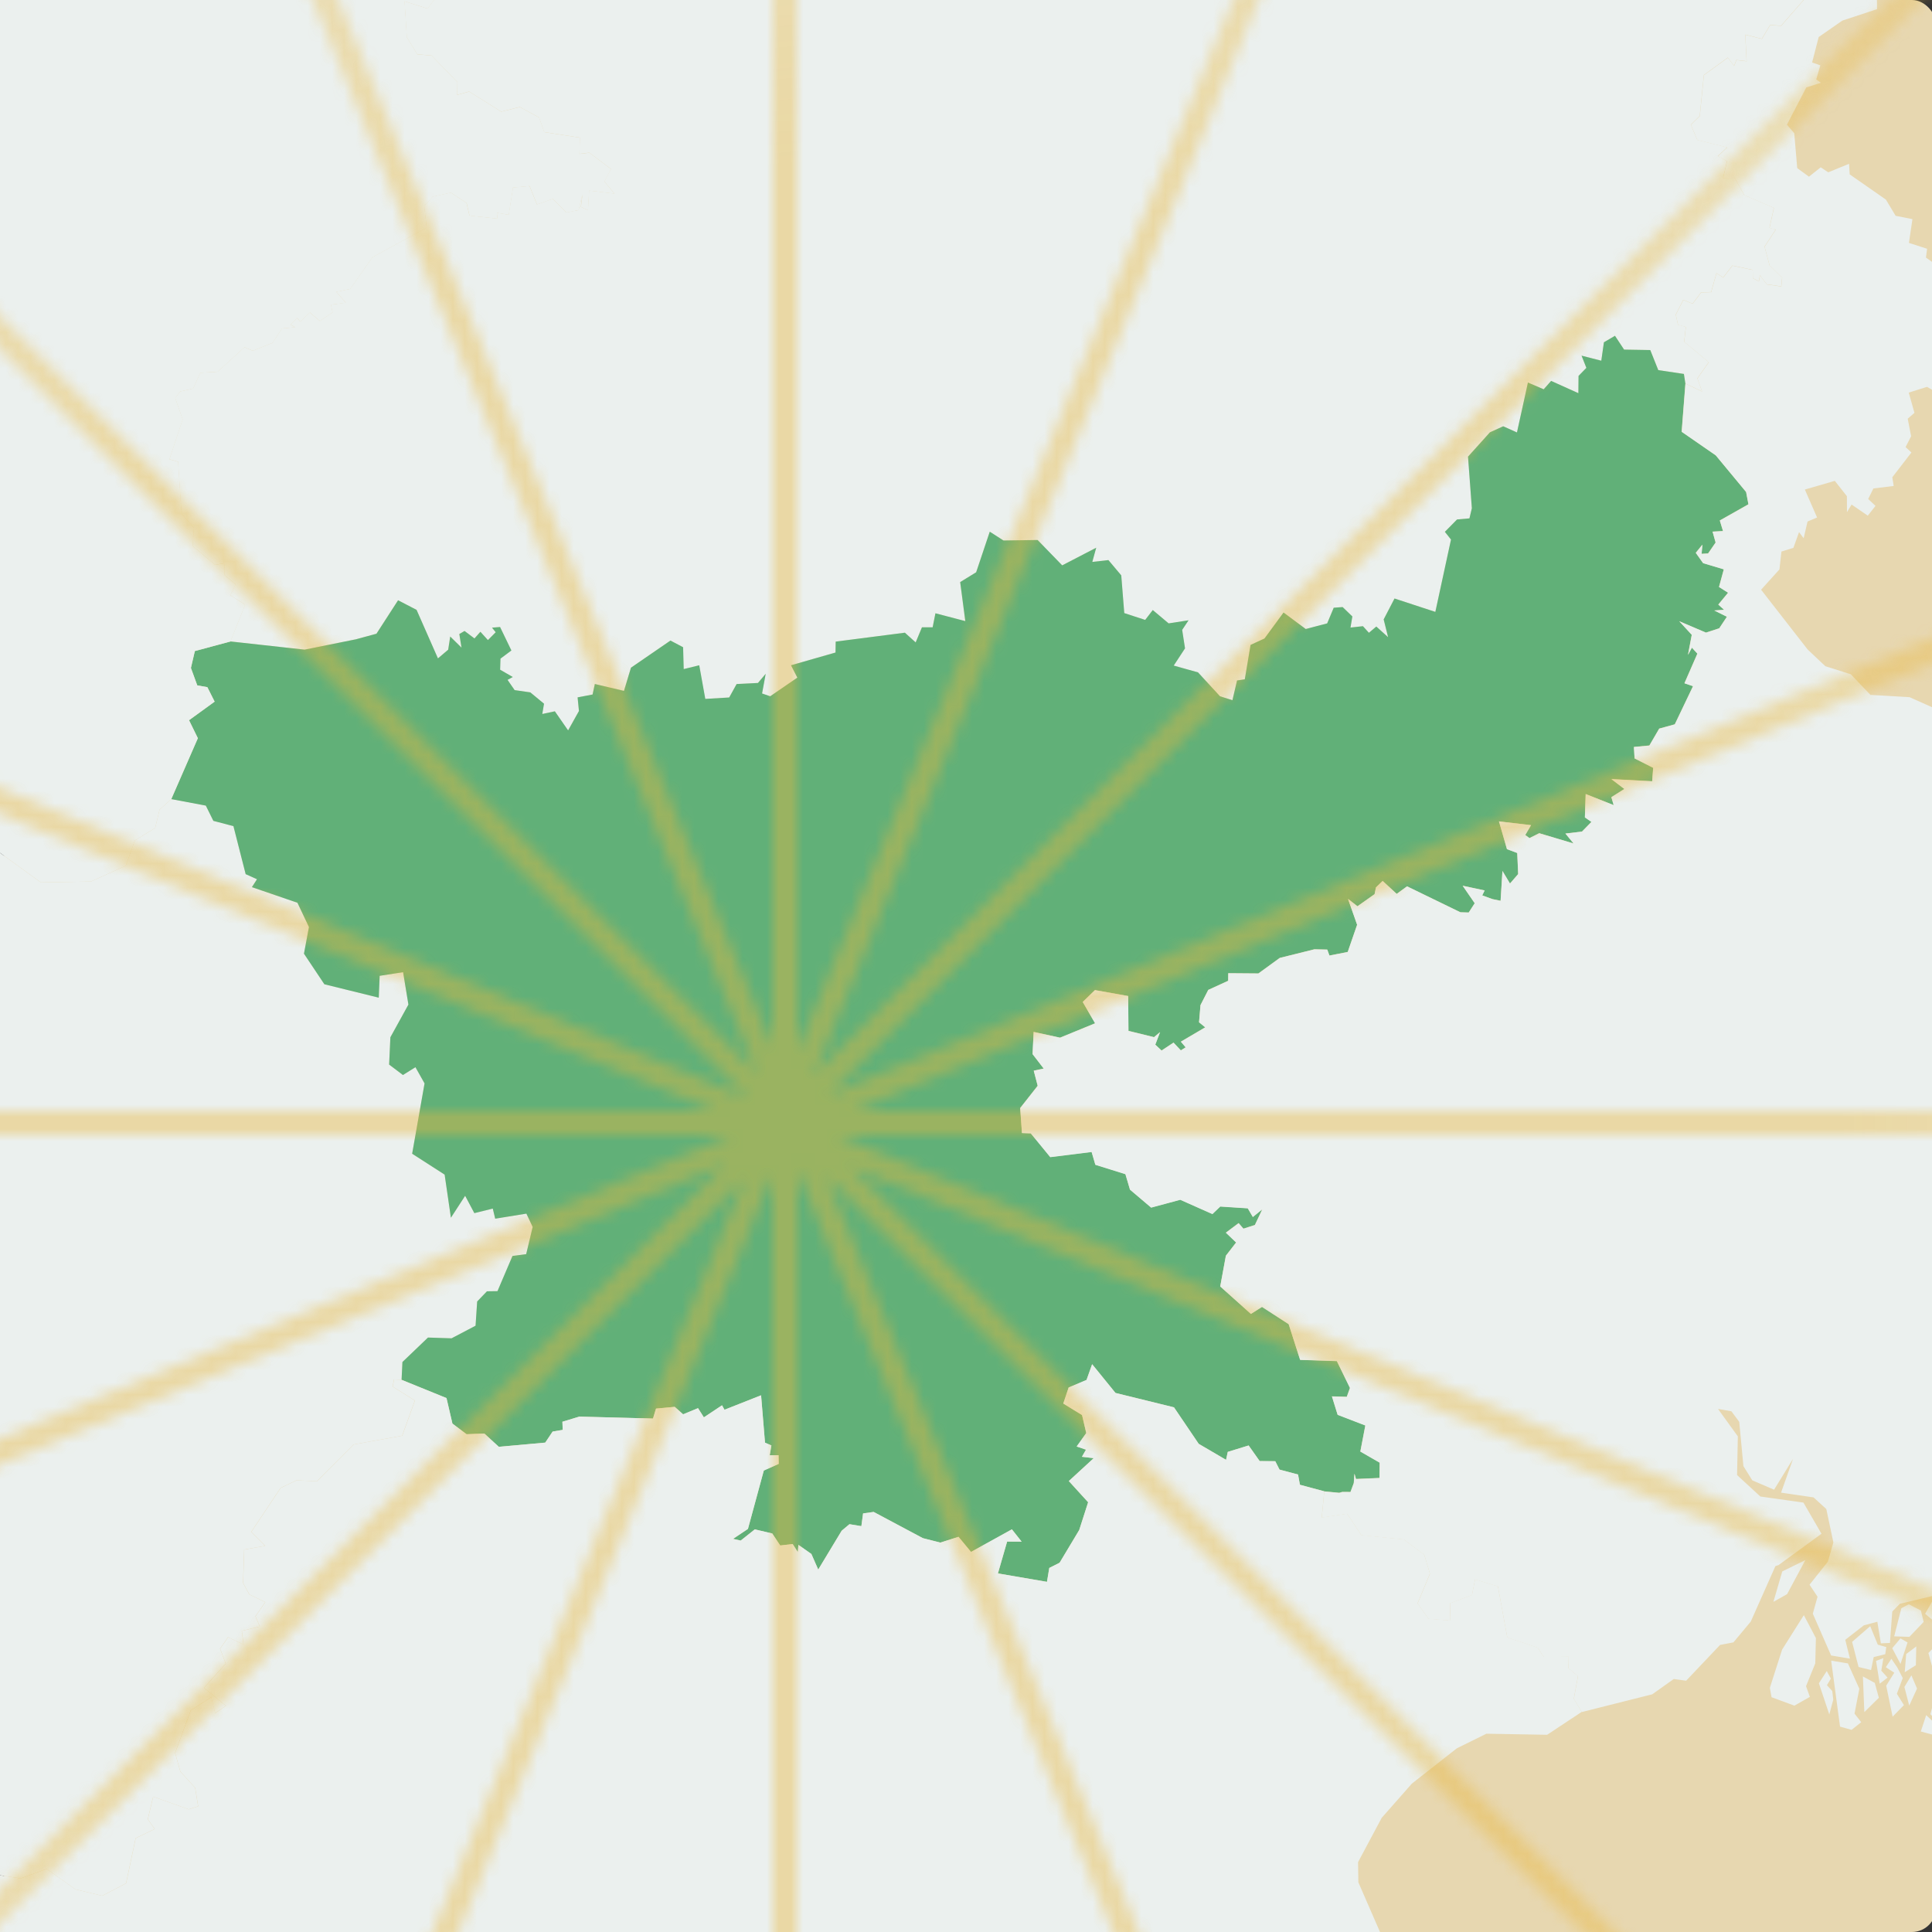 <svg width="160" height="160" fill="none" xmlns="http://www.w3.org/2000/svg">
  <rect width="100%" height="100%" fill="#333333" stroke="none"/>
  <g clip-path="url(#a)">
    <g style="mix-blend-mode:multiply">
      <rect x=".333" width="160" height="160" rx="2" fill="#E7D7B0"/>
    </g>
    <g style="mix-blend-mode:multiply">
      <path d="m148.501-9.211.023.106-.023-.106ZM36.549-39.781l.932-.097-.055.974 1.6.513.076.853 1.282-.301 1.113 2.133 9.16 1.447 1.995 3.881-.467 3.748-.887 1.514 3.204 1.4.446-.467.587.69 1.016-.745 1.735 1.56 1.989.292.45.635-.301.753 2.601.918-1.068.98 4.867-.35-.522 1.713.931 1.666 3.485.541 2.058-1.557 1.294.288 5.084-2.819 2.811 2.39-.059 4.422 2.392 1.619.941-.219-.034 1.285 2.76-1.4.344-1.183 1.915-.48 3.091 1.18-.065.701 1.575-.256.704.823.981-.897 2.099-.078 6.038 2.538.802 1.287 4.514 2.337.961-1.137 1.912.616 1.704-.718-.066-.752 1.073-.11.08-.85 2.32-.477.831-1.724.756.047.552 4.231 1.998 1.442 2.631-.22.271 1.163 1.308.077.801.736.784-1.88 2.745-1.008 3.916 1.856 1.289-.394.728-1.307 1.571.862.919-.144.655-1.773 1.656 1.021 1.108-1.568 1.087 2.137 1.821.803.174.858.904.003.131-.846 1.692-1.427.245-3.065 1.103.77.643-.825 1.768-.456.061.613-1.527 1.305.414.58.913-.133.078.909 1.092.792-1.052.867.201.58.841-.181.683.85-2.18 2.252-1.96.9-2.098 2.401-.909-.061-.685 1.146-1.376-.346.114 2.199-.85-.097-.19.482-.511-.686-1.989 1.447-.342 3.39-.736.725.536 1.263 2.473.612-.773.72.762.428-.338 1.399.953-.048.803 1.448 2.461 1.058-.365 1.667.526.124-.934 1.423.414 1.556 1.041 1.016-.069.725-1.202-.175-.563-.75-.092.506-.493-.266-.018-.687-1.685-.353-.76.988-.555-.363-.443 1.567-.832.025-.706.942-.767-.324-.625 1.226.186.837.65.178-.137 1.23 2.037 1.69-.946 1.343.389 1.084-1.378-.657-.121-.793-2.122-.316-.664-1.66-2.168-.04-.754-1.143-.918.54-.216 1.525-1.636-.42.399 1.012-.647.667-.015 1.427-2.257-1.015-.615.694-1.305-.557-.909 4.132-1.14-.511-1.1.502-1.814 2.013.318 4.275-.2.837-1.026.089-1.01 1.026.509.64-1.297 5.99-3.382-1.109-.899 1.73.366 1.472-.976-.88-.612.519-.494-.547-1.032.113.154-.92-.806-.777-.738.055-.541 1.297-1.775.467-1.838-1.366-1.58 2.153-1.151.532-.48 2.847-.64.095-.383 1.634-1.029-.324-1.82-1.98-2.012-.562.935-1.427-.236-1.53.529-.793-1.65.253-1.313-1.104-.63.818-1.732-.565-.25-3.126-1.063-1.264-1.334.153.323-1.178-2.816 1.461-2.038-2.098-2.823.041-1.138-.73-1.127 3.362-1.324.81.426 3.233-2.476-.648-.232 1.162-.884-.001-.52 1.251-.894-.805-5.73.738-.016.905-3.687 1.055.526 1.026-2.246 1.542-.674-.232.3-1.631-.642.76-1.766.088-.615 1.113-1.98.118-.502-2.784-1.286.315-.05-1.81-1.047-.552-3.27 2.246-.581 1.922-2.41-.572-.19.871-1.24.237.111 1.129-.898 1.607-1.096-1.583-1.041.223.142-.853-1.132-.937-1.302-.188-.585-.848.43-.238-1.045-.603.029-.92.904-.674-.938-1.943-.667.054.306.378-.644.65-.623-.689-.49.553-.82-.62-.434.253.18 1.127-.933-.918-.169 1.09-.849.72-1.77-4.02-1.532-.793-1.79 2.77-1.699.461-4.25.858-6.138-.678 1.213-3.047-1.232-.784.455-.908-.926-.756-.026-.985-.75.14-1.865-1.567.101-1.505-1.022-1.156-.285-4.31-.722-.211 1.1-3.298-.618-1.766.401-.542 1.086-.25.59-1.306 1.433-.083 2.223-2.03.694.294 1.636-.66.782-1.19 1.09-.103-.387-.22.544-.548.264.307.8-.756.826.702 1.052-.714-.14-.639 1.236-.164-.79-.898 1.149-.241 1.851-2.626 4.48-2.45-.194-1.8.697-.77 1.51-.329 1.295.856.242 1.047 2.322.252-.056-.485.982.162.359-2.253 1.367-.127.614 1.526 1.318-.466 1.112 1.136 1.018-.202.316-1.307-.126 1.044.588.273.092-1.625 2.106.251-.844-1.002.552-1.038-1.79-1.348-.829.1.047-1.348-2.958-.457-.422-1.21-1.598-.87-1.546.385-2.655-1.666-1 .282.029-1.057-2.14-2.21-1.18-.099-.868-1.415L33.5.103l1.906.607.944-1.269 1.302.5.629-2.218-.291-1.776-2.79-.328-1.715-1.998-.814.433-2.237-.489-.003-2.118 1.695.296.326-.729 2.068-.36.977-1.755-.022-1.352 5.349 1.36 3.994-.869-.342-1.377-2.15-.408-.776-2.159-1.424.75-.376-.32-.263-.55.777-1.617-.314-1.683-.895-.269-1.132 1.142-1.047-.663.258-1-1.13-.415-.298.743-1.068-.457-.122-1.258-.64-.34.61-.603-.163-2.597-1.407-.75.842-.843-2.284.078 1.106-3.375-.683-1.089-1.588-.767.779-1.407-.253-.665-1.743.444-.721-.364.83-.887 1.402-1.049-.931-.24-.14-1.152 1.769-.657 2.701.496 1.915-1.758.064-.862.568.11ZM14.185 66.178l2.86.539.625 1.263 1.66.436 1.014 3.975.936.423-.42.655 3.77 1.293.955 2.013-.412 2.204 1.69 2.533 4.504 1.112.074-1.811 1.941-.302.44 2.684-1.493 2.708-.104 2.26 1.144.864 1.036-.646.754 1.341-1.027 5.825 2.69 1.73.52 3.57 1.178-1.816.763 1.435 1.526-.377.201.838 2.583-.419.52 1.102-.538 2.253-1.134.15-1.243 2.914-.872.012-.81.843-.133 2.007-1.988 1.045-1.952-.065-2.116 2.027-.071 1.475-.63-.037-.112.6 1.84 1.152-1.05 2.915-4.021.722-3.04 3.049-1.68-.081-1.328.631-2.432 3.643 1.156 1.156-1.74.306-.091 2.768.511.944 1.324.643-.813 1.174.365.849-1.497.352.15 1.144-1.28-.62-.668.957.476 1.239-1.809 2.001 1.821 1.485-.893.612-.324-1.325-1.7 1.099-1.295 3.521.439 1.548 1.222 1.337.25 1.53-.782.255-2.943-1.052-.447 1.879.575.802-1.58.763-.793 3.735L8.463 157l-2.226-.535-2.375-1.695-2.156.792-1.876-.285-.664.577-1.027-.613-3.267.31.255 1.424-1.002.919.363 1.035-1.948 2.847-1.89 1.136-.748 2.381-1.222-.079-.396-1.075-1.54-.641-.322 3.747.93 4.015-1.242 2.096 1.586 1.313.213 1.709.618-.619.537 1.416-.995 2.691.996 1.565-.678.579.239 1.824-.974 1.717.335 2.528 5.828 2.199.94-.429 2.126.292-.196 2.881.478.668-.416 1.182-1.601.167-1.704 1.614-.388-1.525.625-1.251-4.245-1.144-1.504.631-1.386 1.538-3.057-4.993-1.465.594-3.387-2.136-.94 1.186-2.334-2.743-2.101 1.97-.822 2.556.347 1.248 3.11 1.583.556 1.752 2.238.376-.626 2.349.24 4.904-.665 1.09 1.956-.238.766 2.547 1.79.187-.47 1.529-.716.119 1.19 1.25-.884 1.604.76 3.155-.534.957 1.123.266.347.796-.506.897.871 1.349.405 3.076-1.875.447-.326 3.079-.9.983-1.34.054-.08 1.29-1.259-.199-1.856.832-.569 1.822-1.743-.635.085.866 1.858 1.011-.214.812-1.075-.15-.332 1.055-1.092.452-2.692 2.997-.483 1.941-2.439.178.017.83-1.834.289-1.838 1.24-.65 2.215.5.779-.392 1.907-.977 1.877.097 1.718-1.126 2.762-1.219-.27-.25 2.305-3.677-.162-2.653-1.188-2.415 1.946-1.155-.101-2.485-8.552.834-2.561-3.137 1.042-.388-1.909.542-.283-1.065-.789-.89 1.995-1.779-.16-.036-1.386 1.54-1.036-1.222-1.416-.796-2.375.289-.768-.999-.305.222-.491-1.351-1.067-.509-1.372-4.192-3.22-3.977 1.229-2.088-3.879-.712-1.232.966-.15 2.02-1.744-2.27-3.096.002-1.729 1.528-2.587.076-1.969 1.737-1.404-.094-1.484 1.508-.648 1.084-2.191 2.591-1.949 1.188 2.774 1.735-.571.468 1.272 1.704-.096 2.69-2.194-1.602-1.949 2.924-1.156-.365-1.581-.946-.3-.5-.992-1.718-.168-1.276-1.188-1.802-.115.252-2.372-3.543-2.445.077-1.326-2.058-.16.25 1.552-.72-.608-1.622-.05.08-.644.959.177 1.849-1.737-.416-.896-2.107-.208-.039-.789 1.05-.6 1.034.739 1.12-.091.708-1.674.017-2.334-.162-1.313-1.19-.865-2.927-.153-.22-.558.786-.817-.872-1.533 3.592-.831.878-1.108 2.126-.799-.892-1.846 1.02-6.212-1.545-.255-1.556.815-.852-.954.731-1.121 2.037-.866-.971-2.442-.104-5.037-2.423.054-.895-2.319.664-.811-.394-1.809.673-2.269 5-2.317 1.057-1.442-.46-.974 2.069-4.24-.59-3.446.261-3.759.687-1.388 1.916.315.576-1.725.137-3.938-.509-.638.768-.124 1.827-4.769 1.115.185.363 1.648 1.002-.095.129-1.067-.923-.536 1.262-.545.102-2.911 1.833-.529.819-1.44-.108-4.431 1.969-1.483 1.076 1.163 1.603-1.445.8.535.533-1.287 1.568.574.5 1.936.783-1.148.663.36-.28-.804 1.174.02 1.101-1.412 2.718.03.218-.766.706-.141.22-1.907 1.418-.535.447-.804.494.853.624-.471-.454-1.905 1.06-1.217-.659-2.051.24-1.188 2.443-.528.102-.731 2.254-1.278-.612-2.546.552-1.118 2.415-.07 1.209-1.115 1.37.396.987-1.155-.241-2.61 1.32-1.731-.1-1.243-1.35-1.11-.757.183-.348-1.272-1.482.603-.877-.306.042-1.083-1.12.316-1.679-3.625-2.505.633-.633-1.052-1.927-.659-1.207 1.344-1.082-.25-.74 1.256-.594-.504-.038-1.329-.803-.135-.207-1.027.926-.348.296-1.86.839.02 1.241-1.863-.372-.994-.966-.524-.256-1.823-.902-.7.34-1.628 1.434-.569 1.724 2.036-.11.567 1.786.873 1.974-.38 1.785-1.488.962.615 1.405-.314 1.254 1.3 3.287.02 1.165-1.01-.13.643.756.765.818-.457 2.05.557 3.7-.237 1.58.83.794-.303-.482-.915 1.646.038 1.856-1.028.126-1.57 2.572-.44 1.676-1.247 3.68 2.665 4.154-.07 2.89-1.313.745-2.088 1.685-1.036.365-1.52.969-.87Z" fill="#EBF0EE"/>
      <path d="m19.09 53.124 6.138.678 4.25-.857 1.7-.462 1.79-2.77 1.53.792 1.772 4.021.848-.72.169-1.09.934.919-.18-1.128.433-.251.822.619.49-.553.623.688.644-.65-.304-.38.666-.053.938 1.944-.904.675-.028.918 1.047.603-.433.238.586.848 1.301.188 1.133.937-.144.853 1.041-.223 1.098 1.581.898-1.607-.112-1.129 1.241-.236.188-.871 2.41.572.581-1.923 3.269-2.246 1.048.552.05 1.811 1.286-.316.502 2.785 1.979-.118.615-1.113 1.767-.089.641-.761-.3 1.631.673.232 2.246-1.544-.524-1.024 3.687-1.055.015-.905 5.73-.738.893.805.52-1.25h.885l.232-1.162 2.474.648-.425-3.232 1.323-.813 1.127-3.36 1.138.73 2.823-.042 2.038 2.1 2.817-1.461-.325 1.177 1.334-.153 1.064 1.265.25 3.125 1.732.565.629-.818 1.312 1.104 1.65-.254-.528.793.236 1.53-.935 1.427 2.011.562 1.821 1.98 1.029.324.383-1.634.64-.095.48-2.848 1.151-.531 1.58-2.152 1.838 1.365 1.775-.466.542-1.296.738-.055.805.777-.154.92 1.031-.113.495.546.612-.518.975.88-.366-1.47.899-1.731 3.38 1.108 1.297-5.99-.508-.64 1.009-1.024 1.026-.09.2-.838-.318-4.274 1.813-2.014 1.102-.502 1.138.512.909-4.133 1.304.558.616-.693 2.256 1.015.015-1.429.648-.667-.399-1.01 1.635.418.217-1.525.916-.538.755 1.144 2.168.037.664 1.662 2.121.316.121.793-.311 3.991 2.822 1.95 2.514 3.035.194 1.021-2.371 1.34.265.877-.864.047.252.902-.621.903-.541.034.065-.757-.546.672.608.855 1.714.512-.398 1.46.753.477-.811.983.479.432-.812.056 1.046.52-.635.957-1.1.357-2.213-.944 1.037 1.125-.314 1.662.324-.601.456.498-1.072 2.453.711.243-1.51 3.158-1.29.355-.815 1.399-1.281.12.055.948 1.541.779-.084 1.113-3.375-.179 1.072.818-1.077.68.194.658-2.318-.918-.067 1.936.542.373-.781.802-1.373.162.676.823-2.846-.85-.806.404-.351-.258.477-.814-2.653-.312.662 2.297.852.32.076 1.746-.677.783-.624-1.042-.154 2.471-.678-.14-.843-.308.199-.41-1.818-.389.997 1.449-.497.77-.691-.021-4.417-2.147-.856.625-1.163-1.072-.556.536-.113.557-1.417 1.004-.783-.613.755 2.146-.778 2.25-1.515.298-.181-.494-1.063-.023-2.87.715-1.77 1.287-2.494-.02-.007.626-1.648.754-.645 1.26-.12 1.42.513.42-2.018 1.186.397.469-.401.252-.604-.643-.991.657-.521-.49.396-1.036-.5.417-2.118-.52-.022-2.887-2.75-.49-1.013.981 1.023 1.77-2.902 1.189-2.187-.477-.089 1.835.922 1.2-.826.174.328 1.251-1.45 1.844.147 2.068.73.024 1.613 1.97 3.425-.429.31 1.062 2.489.777.38 1.282 1.752 1.488 2.41-.649 2.663 1.183.651-.623 2.278.148.419.718.788-.636-.616 1.302-.95.305-.397-.461-1.056.791.848.812-.848 1.097-.469 2.544 2.54 2.274.918-.58 2.209 1.431.95 2.955 3.04.102 1.087 2.226-.264.735-1.232-.036.474 1.525 2.294.882-.414 2.16 1.602.92-.015 1.27-1.947.084-.126-.441-.057.782-.273.735-.678-.004-.251.074-1.244-.119-2.012-.542-.156-.848-1.535-.407-.35-.696-1.295-.01-.911-1.292-1.728.531-.143.659-2.263-1.325-2.05-3.025-4.844-1.191-1.934-2.38-.463 1.302-1.481.627-.443 1.327 1.552.955.35 1.489-.795 1.114.773.265-.337.588.978.114-2.064 1.897 1.6 1.754-.738 2.3-1.625 2.709-.854.431-.191 1.152-4.063-.697.763-2.636 1.202.006-.806-1.021-3.385 1.872-1.036-1.252-1.505.479-1.446-.368-4.078-2.172-.875.122-.143 1.056-.986-.163-.644.54-1.943 3.219-.567-1.293-1.076-.754-.045.603-.43-.67-1.029.121-.659-.997-1.448-.339-1.168.929-.631-.144 1.232-.823 1.315-4.834 1.234-.553-.012-.717-.732.004.14-.815-.53-.227-.326-3.924L60 116.75l-.205-.369-1.502.999-.486-.762-1.235.51-.696-.619-1.546.146-.25.823-6.1-.16-1.404.426.027.674-.836.138-.612.916-3.845.347-1.198-1.101-1.473.058-1.17-.881-.491-2.114-3.721-1.51.071-1.474 2.116-2.027 1.952.064 1.988-1.044.134-2.007.809-.843.872-.012 1.243-2.915 1.133-.15.539-2.253-.52-1.102-2.583.419-.201-.838-1.526.378-.763-1.436-1.178 1.817-.52-3.571-2.69-1.73 1.027-5.824-.755-1.341-1.035.645-1.144-.864.104-2.26 1.493-2.707-.44-2.685-1.941.302-.074 1.81-4.505-1.11-1.69-2.534.413-2.204-.954-2.013-3.77-1.292.42-.655-.937-.423-1.013-3.975-1.662-.437-.625-1.263-2.86-.538 2.201-5.044-.73-1.49 2.12-1.538-.603-1.2-.836-.148-.525-1.442.326-1.399 2.953-.794Z" fill="#28A062" fill-opacity=".7"/>
      <path d="m113.818 166.849 3.408.02.266 1.652-1.896.153-2.496 1.788-.464-.642-.93.198.656.798-1.268-.19 1.361-3.379 1.363-.398Zm-80.562-52.578 3.72 1.51.492 2.114 1.17.881 1.473-.058 1.2 1.1 3.843-.348.612-.915.836-.14-.027-.674 1.403-.424 6.101.16.25-.823 1.546-.147.696.619 1.236-.51.484.763 1.503-.999.206.368 3.03-1.197.324 3.924.531.227-.14.815.733-.004.013.717-1.235.553-1.313 4.834-1.234.823.632.143 1.17-.928 1.447.34.657.994 1.03-.121.429.67.046-.601 1.076.754.567 1.293 1.942-3.218.644-.539.986.162.142-1.055.875-.122 4.078 2.172 1.446.366 1.503-.478 1.036 1.253 3.386-1.873.806 1.022-1.202-.007-.762 2.637 4.063.696.191-1.15.854-.431 1.625-2.709.738-2.301-1.598-1.755 2.063-1.896-.978-.115.337-.588-.773-.264.797-1.114-.351-1.489-1.552-.956.443-1.325 1.482-.628.463-1.302 1.933 2.38 4.845 1.191 2.048 3.024 2.265 1.325.141-.659 1.728-.532.913 1.292 1.294.012.351.695 1.535.407.155.85 2.013.541-.205 2.165 2.102-.315 1.17 1.774 3.519.355 1.696 1.267.469 1.571-1.022 2.462.907 1.27 1.81.149-.031-1.433 1.82-.682.256-1.291 1.892.573.774 4.23 2.52.847.506.772 2.065-.025-.02.958.783.658-.342 1.872.656 1.09-2.866 1.897-5.03-.088-2.444 1.206-3.728 2.926-2.498 2.834-1.959 3.672.025 1.665 4.12 9.465-.353 1.113-2.137-.381-1.507.772-1.52 3.775 1.316.17-.674-.776.899-.2.465.642 2.495-1.788 1.858.46 1.268-.423-7.324 5.184-1.544 3.904 1.412.394.031 1.367-2.832 2.457-3.551 1.588-3.988 5.165-.64 1.76-1.312-.272-1.453-2.218-1.198.232-.314.78 1.638.077 1.946 2.101-19.68 6.372-7.81 3.946-6.889 4.801-2.123 2.361-4.272 3.104-2.496 2.548-1.763 3.019-1.178-.725-.707-.699.232-.935-1.041-.165-.107 1.031-1.949-.059.786 1.4.966-.134.01.85-1.174-.075-.703 1.236-.605-1.538-2.154 1.303-.5 1.173-1.588-.965.717 1.387-.703.852.387.72-.887.813-.913-.299.628.548-1.018-.163.565.473-.256.476-.74-.463-.106 2.206-5.082.479-.797.811-1.157.105-1.537-1.697-2.452.165-1.955-.644-2.335-5.609-1.333.885 1.137 2.087-.962-.307-1.124-1.98.49-.788-.736-.137-2.071-4.055-.815.984.285.951-.721 1.134-.908-.71-.423 2.023-1.01-.168-.051-.464.564.059-.232-1.181-.33.345-.573-.729-.389.239.522 1.432-.094.617-.732.021.195 1.594-1.31-1.492-1.757-.406-1.152.596.665 2.15.471-1.186.969.998-.944-.106 1.817 1.993-.421.846-1.05-.038-.074.941-2.155.309-.377.963-1.313-.259-.402 1.472-.094-.777-1.931-.891-2.303 3.489-1.107.445-.099 1.492 1.29.057-.76.547.157.589 1.597.294-2.077 2.755.62.75.585-.298-.137 1.583-1.019-.27-2.373.975-1.146-.457-.203-1.35-1.115.087-1.285-.871-.644.58.479.729-.737 1.878-3.04 1.31-.897 1.702-1.296-1.216-.12-1.081.977-1.166-.303-.654-1.835-.613.521-1.417-.662.098-.198-2.05-.673.065-.706-1.035-3.167 3.739.651 1.201-1.405 1.529 1.647.314-.595.952-.982.232-.114 1.484-.75.59 1.658 1.646-.213.428-.68-.508-.1 2.996-.683.078-.214-.71-.87.402.008 1.818-.718.196-1.806-.906-.479-.971-3.81-.42-2.048 1.932-4.233 1.645-1.201 1.255-1.549.946-.418-.695-.709.231-1.457 1.807-1.192-.367-2.46.734-.611-.641-2.092.531.25-2.305 1.22.27 1.125-2.761-.096-1.719.976-1.876.392-1.908-.5-.779.65-2.213 1.839-1.242 1.833-.289-.017-.829 2.439-.179.483-1.94 2.691-2.996 1.093-.453.331-1.055 1.076.151.215-.813-1.859-1.01-.084-.866 1.743.635.569-1.822 1.854-.831 1.26.197.08-1.29 1.34-.053.9-.982.326-3.081 1.876-.447-.406-3.075-.87-1.349.506-.897-.348-.796-1.123-.266.534-.957-.76-3.155.884-1.604-1.19-1.25.719-.12.468-1.53-1.79-.187-.765-2.546-1.956.239.667-1.092-.24-4.902.625-2.35-2.238-.376-.556-1.752-3.11-1.584-.346-1.248.82-2.556 2.102-1.97 2.334 2.743.94-1.185 3.387 2.136 1.465-.595 3.057 4.995 1.386-1.538 1.504-.631 4.246 1.143-.626 1.253.388 1.525 1.704-1.614 1.6-.167.417-1.182-.476-.668.195-2.881-2.126-.293-.938.428-5.83-2.199-.335-2.529.975-1.715-.24-1.825.68-.578-.997-1.566.994-2.69-.537-1.418-.617.621-.213-1.709-1.586-1.315 1.24-2.095-.929-4.016.322-3.746 1.54.641.395 1.076 1.222.079.748-2.38 1.889-1.137 1.948-2.846-.363-1.035 1-.919-.254-1.425 3.267-.309 1.028.613.664-.578 1.876.284 2.156-.792 2.375 1.696 2.226.534 1.974-1.032.794-3.735 1.58-.764-.576-.801.447-1.88 2.943 1.053.782-.254-.25-1.532-1.222-1.337-.439-1.546 1.295-3.522 1.7-1.098.323 1.325.894-.612-1.82-1.485 1.81-2.001-.476-1.239.667-.957 1.28.62-.149-1.144 1.496-.353-.363-.85.813-1.173-1.324-.643-.512-.944.09-2.769 1.74-.306-1.155-1.156 2.433-3.644 1.327-.631 1.68.081 3.04-3.049 4.022-.722 1.05-2.915-1.84-1.151.112-.599.619.035ZM-147.62-132.171l1.999-.207 2.151 2.338 6.199 2.972-2.611 4.357-.715.732-.749-.334-.81 1.671.413.709-1.185 1.254.418.64-.767 1.054.431.693-.871 1.345 1.761 2.782-.196 2.239 1.045.498-.067.597 1.024.406 1.261-1.052 2.194-.11.698 2.939-.702-.064-.128.824 1.024.076.121 1.357 1.371-.217.199-1.301 1.071-.282 1.602-2.388 1.528-1.094 1.064.192 2.819-2.966 2.271.766 2.106 1 1.117 3.765 2.188 2.013 5.064 2.756 3.861.637-1.483 2.049-1.162.776-.557-.473-.566 1.72-.883-.658-1.223 1.04 2.416 1.907 1.481-.11 1.307 1.88.036 1.665 1.235.033.504-.55 1.537 1.566.279-1.743 2.917 1.375.173 1.921.798.577-.2.908 1.286-.199 2.665 2.43 1.488.021.218-.577.487 1.069.686.153.275 2.44 2.697-.239.82-.934.407 1.49 1.759-.729 1.478.651 1.293-1.032 1.75-.356.959.925-.71 1.833.914-.22.241-1.037.83.016.606.829-.985.308 1.706.208-.347.523.94 1.692 1.277.544 1.285-.693.755-1.459-.416-.534 1.312-.953 1.332.032 2.751 2.343.97-.081.158.909 1.702.93 1.191 2.011 2.582.262 1.868 2.454.355-.69-.752-2.924 1.833-.72 1.203 1.55 1.575-.084.635 1.744 2.182.685.593 1.313 2.15 1.107.29-.644.919.387.162.949 1.82 1.062 1.074-.55.491 1.218 1.263.905 3.675.772.621 2.275 2.47 2.91.015.903-.538.056.726.595-.279.468 1.499-.279.107-1.1 1.933.468 1.125 1.396-.157 1.128 4.093 2.568 2.194.472 5.135 4.094 1.157-.08 1.182-2.186 2.796.171 1.56 1.852 2.388.691 6.755 5.191 7.281-1.36.108 1.793 1.24 2.471-.587 2.634 5.467.07.69 1.041 2.244.6 4.329-.165 3.275 3.865 1.528-.37 1.417-2.188-.697-.712.481-.705-.366-.692 6.341.317 6.793 3.729-.83.888.721.363 1.743-.444.252.666-.778 1.406 1.587.768.682 1.088-1.106 3.375 2.284-.078-.841.844 1.406.75.164 2.596-.61.604.64.34.121 1.259 1.069.455.296-.741 1.13.415-.258.998 1.047.663 1.132-1.142.895.268.314 1.684-.777 1.616.263.55.376.32 1.424-.75.775 2.158 2.151.409.342 1.377-3.994.87-5.349-1.36.02 1.353-.975 1.753-2.068.361-.326.73-1.695-.297.003 2.118 2.237.489.814-.433 1.717 1.997 2.79.327.289 1.776-.628 2.218-1.302-.5-.944 1.27L33.51.108l.186 2.977.868 1.415 1.18.098 2.14 2.21-.03 1.057 1-.282 2.655 1.666 1.546-.384 1.6.87.42 1.21 2.96.456-.047 1.348.829-.098L50.607 14l-.553 1.038.844 1.003-2.105-.252-.094 1.625-.587-.273.127-1.044-.319 1.307-1.017.202-1.112-1.136-1.318.465-.614-1.527-1.367.128-.357 2.254-.984-.161.056.483-2.322-.251-.242-1.047-1.295-.855-1.51.328-.696.768.192 1.802-4.479 2.449-1.85 2.625-1.15.242.79.898-1.235.164.14.638-1.053.714-.826-.702-.8.755-.264-.307-.544.548.387.22-1.089.102-.782 1.19-1.636.66-.693-.293-2.224 2.03-1.433.083-.591 1.305-1.085.25-.4.542.618 1.766-1.102 3.298.722.21.284 4.311 1.023 1.156-.1 1.505 1.863 1.567.75-.139.026.986.925.757-.454.906 1.231.784-1.213 3.048-2.953.793-.326 1.399.525 1.442.836.149.603 1.198-2.12 1.539.73 1.49-2.2 5.044-.969.87-.365 1.52-1.685 1.036-.745 2.087-2.89 1.313-4.153.07-3.68-2.665-.295-1.287-1.553-.497.681-1.73-1.625-.088-1.433-1.654.379-.725 1.391.596.185-2.581.644-.395.4-1.726-.1-2.472-1.5-.371.826-3.52-.588-.415-.087-1.317.94.452 1.538-.343-.124-1.448-1.019-.001.075-1.41-1.898.043.021-.966-1.067-.76-3.615 1.49-.303-.812-1.955.013-.464-.87-.863.69.212 2.644-2.23-.798-1.006.31.07-1.731-.929-.505-.29.623-.65-.109.386-3.263-.15.657-.488-.389.053.471-.655-.009.401.72-1.148-.336.463-1.316.564.026-.856-.713.477-.612-1.027.993h-1.326l-3.015-1.8-1.284.619-1.762-1.908.44-1.183-.382-2.425-.347.518-1.594-.82-1.129.286-1.595-1.19-1.419.152-.652-1.109-1.525.585-.297-.588 1.07-.723-.426-.6-.436.694-.255-1.117.754-.718-1.045-.266-.432-.849-1.597.269.424 1.34-.821-.269-.633.47.975.936-.67.984-2.327-1.014 1.052-.082-.229-.715-1.095.323-1.721-1.524-.476.276.047 1.459-.233-1.535-1.046-.053-.658 1.92.447 1.145-1.682 2.243.306 1.886-.792.164.41-.17-1.056-.732-.814 2.047-1.574-1.855-1.879-.064.204.674-1.73.208-.516-1.441-1.11.486.154.51-.505-.269-1.402.442-.92-.305-.342-.843 1.635-.813-.604-1.266 1.236-.983-.16-1.623 1.122-1.132-.756-1.09-1.172.09-.24 2.544-.79-1.115-2.81.287.724.44-.003.77 1.425.42-.001.698-1.369-.313-1.506.545.16-.853-.645.227-1.544-.925.872-.582-1.062-.987.343 2.564-1.245-.593-.536.733-.953-1.03-.936-.038.67.393-.163 1.365-.674.019-.829-1.154-2.104.75.46 1.481-.654-.503-1.186.706-1.396-.835 2.37-3.537 2.034-.904-.694-2.126-.59.169-2.077-1.588.188-3.043-1.542-1.283-.3.738-1.44-.35-.17 1.007-1.814 1.4-1.123-.54-1.758.393-.673 2.303-1.522-.1-.818 1.19-.31-.727-1.553.517.7 2.776-.685.522.232 1.077-3.098-1.4-4.15.384.138-.72-.368.23-.679-.935-2.125 2.927-.824-.42.22-1.175-1.048.831-.447-.975-.45.791-.429-1.753.724-1.19.93-.116-.44-.387.902-1.372.877-.027-.928-.419-1.182.763-1.344-1.085-.407.894-.622-.886.425-1.205-1.439-.222-.971.926-.02 1.2.796-.582.626.877.844-.336-.308 1.325.501.483-.403.415-1.658-1.46.147 1.566 1.003 1.406-.318.573-1.211.346-.026-.962-.655-.238-.617.39.832.233-.143.753-.899.08-.606-1.153-.507.272.352.76-1.408.214-.6-1.016.353-.632-1.014-.877-1.158 1.68-.599-.155.08-1.34.895-1.21-1.246-.695-.2-.888-.95.99.661.345.032 1.168-1.334-.749-2.148 1.674.113-2.773.444.32.475-.895.9.361.825-.695-.483-2-.708.562-1.436-.394-.976 3.564-1.014-1.292.169-.892-.798.068.244-.532 1.448-.542-.161-.612 1.04-1.098 2.094-.388-.511.713-1.087.056 1.017.728 1.401-.75-.517-1.945-.87.327-.728-.575.911-1.026-.542-1.26.717-.322-.313-.885-.39.57-.183-.558-1.011.073.047 1.012-1.34.443.811 1.326-.643 1.074-.574-.428.895-.25-.446-.35-2.059-.324-.695-.76-.2 1.158.853.911 1.625.106-1.96.548.597 1.68-1.425.169-.13-.798-1.436-.286-.039-.993.354.502.907-.773-.439-.586-.928.117-.678 1.161-.705-.327-.426.771-.765-.11.424 1.354-1.434-.343.459 1.127-.46.618-.698.076-.227-.61-.706.953-.743-.345-.372.48.75.558 1.199-.72 2.019 1.09.802 4.965 1.258 1.122-.559 2.98.889.635.413 1.29 2.698 1.264.453 1.428-.45.616.22 2.795-.908 1.359.264 1.692.77.365 2.946-1.433 2.377 4.385-1.001.382-.475-.5-.147 1.045 2.129.782-.492 2.691-1.66 1.607-.812 2.396-1.836.392-.613.921-.883-2.399-.404.59-.383-.446-.937.593-.836-.324-2.547-3.434-2.053-1.132-1.983 2.952-1.548.678-1.507-1.658.982-1.722-2.642-1.89.077-.885-1.401-1.431 1.1-1.088.268-3.348-1.351-2.469-.319-2.023-1.27-1.355.045-.76 4.554-3.63.007-2.752 1.898-1.29 1.337.054-.691-.762.79-.48-1.716-.807.349-.699-1.215-.873-.264-1.605-1.043-.402.654-.795-1.005-1.179.977-.81.485-1.667.838.2 1.217-.904-.338-1.712.579-.96.728.37.872-.94 2.666.557.771-.768 1.124.726.798-.882 3.6-.944.172-1.548-1.813-2.314 2.07-1.561.05-.492-.657-.092.348-.37 1.423.96-.43-1.904 1.013-.304-.177-1.41 1.494-1.047.414-2.723 1.653-1.395-1.7-1.786 1.631-.492-.655-1.262 1.055-.062.154-1.147 1.029.043-.562-1.063.848-.643.459.474.288-1.232.921-.128-.308-.595.509-.307-1.601-.553.282-1.72.855.022.267-.864-2.2-.351.351-1.476-1.134-1.51-.635.022-.186-.98-.329.257.731-1.138-.35-2.317-1.552.684.287-1.065-1.242-.52-1.096.272-1.503-1.903-1.265.03-.711-.877-.509.413-.213-.653-1.582.969-2.618.362-3.232-1.264-.699-1.073-1.015.232-1.079-1.55-1.945.323-.596 1.35-1.434-.473-.525-1.646.996.187 1.001-1.281-1.301-.954-.299.472-2.638-.45-.278 1.513-1.663-.327.157 1.272-.725.438-.431-1.56-1.818.34-1.181-.776-.275 1.1-3.84-1.514-.969.669-.087 1.1-3.126 1.52-2.355.337-.638-.812-.477 1.884.347.652-1.265.634.449-.715-1.002-.017.298-1.536-.471-1.5 6.361-3.347 2.456-.451.525-1.085-.803-.275-.117.978-.526.002-.849-1.609-1.291 1.132-1.965-.671.232-1.292-1.244.34-.646-.878 2.595-.877.403-1.425 1.39-.223.517-.779-.941-.531.132-.68-1.476-1.94.63-1.347-1.111.525-2.171-1.72-1.835-.561-.47-.826.404-1.154-.931-.497-.394-1.22-1.328-.426-.133-1.295.554-.704-1.093-.576.875-1.303-.163-1.364-1.093-.71.182-2.19-.795-.587 1.784-1.675 2.052.016-.003-1.173 1.298.343.288-1.506 1.417.034.51-.82-.751-.33.692-.797-1.577-1.608-.287-1.326.263-.696.396.316.114-1.962 1.291-.69-1.41-.11-.085-.852.841.323-.098-.887.72-.57-2.076-.699.715-.346.086-.838-.9-.984.856-.644-.553-1.755-3.844-3.036-1.234-1.838 1.191-1.341-.702-1.139.345-2.271-1.083.109-1.692-2.397-.78-.244.573-1.277-.855-1.006-.143-.735 1.107-.456-.872-1.646.675-1.608-2.589-3.193.505-2.442-.415-1.37.529-.592-.409-.945.687-2.01-.953-.458-.087-.862.84-.42-.589-.67.381-1.011-1.531-2.938.696-.623-.676-1.537 1.621-3.385-.738-2.09.993-.722.781-3.639 2.329-3.096.204-1.493 4.046-1.898-.462-.376.718-1.608 1.397-.651 1.502-3.033 1.224-.937.609-1.932-.481-.442-.333-.648Z" fill="#EBF0EE"/>
      <path d="m159.52 142.039.792.751.139.979-1.379-.376.448-1.354Zm9.468-.224 1.932 1.544-1.707.058-.225-1.602Zm-3.124-.581.792.738-.447.913-.805-.678.46-.973Zm-5.234-.362 1.413 1.102-1.054 1.15-1.124-1.16.404-1.533.361.441Zm6.592-.435.734 1.845-1.295.452.42-.742-.692-.797.833-.758Zm5.445.347.536.606-.812.114-.114-1.504.39.784Zm-10.469-1.098-.016 1.803-1.091-.674 1.107-1.129Zm10.997-.831.177 1.25.608.503.458 1.28-.809.094-.004-.787-.757-.693-.619-1.498.946-.149Zm-5.047.265-.221 1.252-1.095-.648 1.316-.604Zm-13.87-.284.983.533.337 1.235-1.202 1.186-.118-2.954Zm4.016-.091.467 1.093-.647 1.413-.4-1.543.58-.963Zm-7.01-.354.34.62-.325.55.44.481.085.713-.329 1.227-.862-2.58.651-1.011Zm24.009-.02 1.005 2.339-1.22.795-1.477-1.881.303-.743 1.389-.51Zm-14.332.141.749-.166.421.95-1.296 1.291-.723-1.662.849-.413Zm9.384-.846 1.607 1.503-.546 1.894-1.343-1.87.282-1.527Zm-13.223.42.457.881-.489 1.302.585.941-.936.956-.532-2.563.67-1.078-.703-.454.463-.699.485.714Zm-5.472-.56 1.389.231.942 2.098-.397 2.061.554.709-.797.635-.957-.269-.734-5.465Zm20.12-.252 1.092 1.208-1.211-.243.119-.965Zm-15.796.043-.173 1.041.522.576-.654.502-.303-1.888.608-.231Zm18.035-.062 1.055.813-.693.371-.362-1.184Zm-5.018.04.856-.031-.734 1.553.578 2.108-.436.295-.992-.354.172-2.141-1.131.198.597-1.252 1.09-.376Zm-7.096-.608 1.059 1.447-.357 1.007-.867-1.769.165-.685Zm11.14-.146 1.026 1.714-.311.289-1.511-1.585.796-.418Zm-10.368-.23.265 1.261-.493-.421-.284-.644.512-.196Zm-3.969.04-.034 1.556-.923.581.121-1.507.836-.63Zm6.958-.555 1.211 1.449-.184.831.386.182-.104.988-.948.194.533.839-1.712-.592.223-1.98.595-1.911Zm-4.82-.088.777.678.008 1.572-1.489.493-.429-1.555 1.133-1.188Zm-3.448-.024.588.337-.584 1.779-.686-1.302.682-.814Zm16.229-.017.475-.01.181 1.413-.919-.754.263-.649Zm-4.817.229.062 1.125-1.108.501.866-2.194.18.568Zm3.183-1.301.99.805-.337.973-1.383.545-.357-1.216 1.087-1.107Zm-9.807-.083.414.595-.108.938-.76-.541.454-.992Zm-7.293.161.629 1.532.701.196-.085.595-.957.237-.217 1.074-1.036-.256-.534-2.077 1.499-1.301Zm14.705-.619.592.408.968 3.463-1.906-1.574.346-2.297Zm-20.201-.294.998 1.897-.051 2.094-.766 1.891.318.887-1.28.726-1.895-.7-.139-.776 1.014-3.163 1.801-2.856Zm18.367.621.964-1.07.503.545-1.415 2.021-.22-1.079.168-.417Zm5.286-1.178 1.401.834-.358 1.244-1.681-.596.638-1.482Zm-10.038-.127.894.896-.409 2.505-1.079-2.377.594-1.024Zm-1.666.008.361.577-.567 1.61-.461-.682.667-1.505Zm-3.254-.223.999.515.227.945-1.182 1.238-1.257-.044.592-2.328.621-.326Zm7.551.156.926.108.906 1.104-.64 2.357-1.718-1.713.526-1.856Zm-2.116-.661.772.302-.564.721-.208-1.023Zm5.522.113 2.207-.31 1.452.816-.374.65-1.384 1.09-1.901-2.246Zm-3.173-.423 2.13.368.243 1.062-.515.593-.535-1.094-1.455-.244.132-.685Zm.611-1.441.149.751.875.173.277.393-1.388-.099-.522-1.036.609-.181v-.001Zm-2.397-1.189 1.566.56-1.056 1.741-1.391-.458.881-1.843Zm-14.568-.216-1.514 2.822-1.132.636.734-2.52 1.912-.938Zm18.859.209 2.52.234-.161 2.242-1.152.272-2.725-1.216.387-1.314 1.131-.218Zm6.416-.875 1.033 1.855-.413 1.58-.86.253-1.491-2.853.156-1.035 1.575.2Zm-4.793-.918.463 1.373-2.536-.377 2.073-.996Zm-.815-.743.377.482-1.782.504-.283.678-.67-.196.734-1.57 1.016-.381.608.483Zm.419-2.643 1.664 3.045-1.221.075-1.167-1.184 1.186-.467-.943-1.615.481.146Zm2.778.25.823 1.028-.563 1.721-1.125.819-.021 1.216.624.731-.316-1.661.81-.056.248 2.085 1.373 1.992-.247.592-2.144-1.029-.662-1.756-.316-2.137.822-.989-1.034-2.159.724.258 1.004-.655Zm1.308-.491 1.364 2.068-.361 1.968-1.966-.212.822-1.979-.681-1.672.822-.173Zm-8.656.01 2.68.886-2.975 2.657 1.481 1.517-.26.662-1.834-.639-.765-2.289 1.673-2.794Zm4.44 1.478-2.085 1.164-1.081 1.637-.458-.042-.561-.618 3.077-2.864.588-.127.52.85Zm2.687-2.275.395.845-.846.61-.199-.553.058-.647.592-.255Zm-3.79-1.755.368 1.266-.765.467.666 1.176-.902.19-1.161-.815.118-.715 1.676-1.569Zm.804-1.882 1.414.079.549 1.126.726.202.213 1.815-1.152.478.302 1.447-2.857-1.458.628-.346-.42-2.684.597-.659Zm4.031-1.11-.031 1.725 1.115.84-.826.345 2.051 2.65.048 1.539.775-.231-.965.804-1.185-2.329-1.326-.126-.492-1.453.482-4.315.354.551Zm-2.555-4.626-.04 2.121.824 1.932-.945.696-.698-3.847.859-.902Zm1.137-.725.723.326 1.085 3.578-1.099.594-.492 3.045-.973-.783-.002-1.255.733-.588-.775-2.138.042-2.496.758-.283ZM146.018-30.504l1.627.566.307 1.865 1.427.773 1.657-.608 1.036.517 2.021-.278.543.744 3.038.73 2.752-2.152-.258-.88 1.075-.334 1.687.029 1.05.8.785-.56 1.127 1.31.763-.305 3.322 1.24.141 4.933 1.237-1.4.974.878-.388.81.634.573 1.756-.506.605 1.147 1.232.304.329 1.807.814.884 3.498-.275 3.415-1.549.389.795 1.636.223.282.864 2.797-.29 1.768 1.21.644-.127.273.545-1.152 1.11.527.277.743.024.426-.686 1.477.566.85-.444.499 1.155.922-.483 1.398.351.544 1.699-.542.816.576 1.224-.436.199-.262 2.815.505.871-1.217 1.98.549-.197.293.57-2.114.974-.032.698-.853.294.229 1.003-1.146-.51.551 1.079-.345.395-.573-.359.673.987-.885.654.977.154-1.044.724 1.105.439-.432.279-.549-.073-.642-1.027-.087-.54-1.002-.278.647 1.621-1.154-.075-.169.768-.529-.114 1.076 1.187-1.021.56.459.387.553-.577.562 1.35-2 1.225-.03 1.743-1.035-.073-.033-1.085-2.918-.099-.252-1.152-.875 1.204-1.29-.112-1.949-1.2.058-.525-.662.063.3-.863-1.181-.966-1.904-.5-.613-1.288.177-1.722-1.08-1.463 1.011-1.2-1.497-.033.452-.533-.573-.847.189-1.034-1.474.04-2.154-2.035-.364 1.061-.496-.223-.632.757.243 1.315 1.228.128.134.36.646.065.457.734-.443.745 1.165.599.893-.262.129 1.204-2.79.428-.999-1.456-1.307-.102-.565.44.475 1.203-1.076.142-.774-.792.067-1.28-.638-.388-1.049.392-.347-1.642-1.259.588-.635-1.433.587-.253-2.194-1.466-.108-1.113-.716-.023.051.7-1.121-.233.11-1.001-.967.224-1.141-1.86-1.422-.173-.563-2.729-1.063 1.269-1.194 3.622.586.993.329-1.287 3.248.81 1.168 3.16-1.062.332-.817-.765-.555 1.145-.875.207.257.451-1.81 1.073.023 1.92-2.885.955-1.948 1.357-.546 2.108.683.232-.342 1.175.393.271-1.211.381-1.607 3.088.606.712.247 2.886.972.71.971-.776.627.414 1.723-.705.051.875 3 2.092.804 1.34 1.393.275-.29 1.969 1.505.486-.096.729 2.287 1.619.882-.238 1.135 1.12 1.377.217.343-.839 1.629.147-.174-.898 1.335.048.806 1.553-.623 1.901.789.5-.037.916 1.263 1.234.5-.403.537.988 2.406.345-1.534 1.025.062 1.225-.675.046.353 1.054-.684.522-2.194-1.361-1.155 1.203-.866-.579-.588.408-1.202-.981-2.588.107-1.44.878-1.857-1.05-1.512.476.472 1.676-.558.486.283 1.452-.459.896.484.45-1.583 2.05.114.722-1.68.206-.432.874.607.569-.64.81-1.341-.92-.382.625-.007-1.317-1-1.27-2.481.719 1.011 2.315-.788.332-.322 1.383-.384-.503-.464 1.3-.993.307-.164 1.48-1.521 1.682 3.855 4.95 1.466 1.384 2.111.67 1.624 1.706 3.241.19 2.256 1.007.739 1.462.368-.925.51.022 1.222.61 2.043-.14.904 1.087-.077 2.386-.912.96.301 1.443-.436.169.147.566.721-.03.044 3.104.886-.42.344.716-1.011.202-.097 1.991-.827.004-1.219 1.37-2.322.255.724 1.311-1.185.961.539.611-.48 3.763.864.168-.325 1.093 1.801-.223.401 1.687 2.351 2.193 1.562-.43-.212 1.631-.721-.044-.221.725.138 1.742-.809.471.353 1.11-1.369.407.644 1.332 2.146 1.13.488-.03.106-1.048.98.803 1.705-.164.16.66 2.121-.123-.358.943-.573-.26-1.144 1.938-1.427.913.094 2.784-.749.058.596.39-.182 1.045.952.141.52.968-.129 1.251 1.032-.002.604 1.056-.255 1.467-1.102.985 1.127 2.152-.753 2.178.706.241-.565 1.237-1.929.729-.733 1.149.429.807-.336 2.807.846.997-1.611-.251-.537 2.292-1.636 1.488-.147.974-1.53-.114-1.758 3.05.489 1.915-1.067 2.128.224 1.858-.805.702-.156-.527-.897.1-.352 1.53-.948-.783.877-1.539-2.971.711-.625.641-.192 2.598-.75.034-.294-1.786-1.117.297-1.539 1.196.387 1.56-1.559-.261-1.515-3.46.391-1.406-.662-.996 1.52-1.909.454-1.591-.586-2.765-1.054-.964-2.693-.395.992-2.799-1.569 2.555-1.806-.774-.735-1.177-.346-3.669-.647-.872-1.112-.198 1.643 2.272-.063 3.205 1.928 1.777 3.566.503 1.497 2.582-3.557 2.594-.258.085-2.042 4.594-1.436 1.722-1.104.211-2.812 2.964-1.023-.141-1.787 1.269-5.834 1.467-.656-1.09.342-1.871-.784-.658.02-.959-2.065.026-.506-.772-2.52-.847-.774-4.23-1.892-.573-.256 1.291-1.82.682.031 1.432-1.81-.149-.907-1.27 1.023-2.462-.47-1.57-1.696-1.268-3.518-.354-1.17-1.775-2.103.316.205-2.166 1.244.118.252-.073.678.004.274-.735.056-.782.126.441 1.947-.084.015-1.269-1.601-.921.415-2.159-2.295-.882-.473-1.525 1.231.035.263-.735-1.086-2.226-3.042-.102-.95-2.954-2.209-1.431-.918.58-2.541-2.272.468-2.546.85-1.095-.85-.812 1.056-.791.397.46.95-.304.616-1.304-.787.638-.419-.718-2.278-.148-.651.624-2.662-1.184-2.41.648-1.754-1.487-.378-1.282-2.488-.776-.31-1.062-3.426.427-1.614-1.97-.728-.023-.147-2.068 1.45-1.844-.328-1.253.827-.174-.924-1.2.089-1.834 2.187.475 2.902-1.19-1.025-1.768 1.015-.98 2.75.49.022 2.885 2.119.521.499-.419-.396 1.037.52.49.992-.657.604.643.401-.252-.397-.47 2.018-1.187-.513-.42.12-1.422.644-1.259 1.649-.755.007-.626 2.494.02 1.769-1.287 2.871-.713 1.063.023.181.494 1.515-.298.778-2.252-.755-2.146.783.613 1.419-1.004.112-.557.556-.536 1.162 1.073.857-.626 4.417 2.148.692.02.496-.769-.997-1.447 1.818.388-.198.41.842.308.678.141.154-2.471.624 1.04.678-.783-.077-1.746-.852-.32-.661-2.297 2.652.312-.476.813.352.258.807-.404 2.846.85-.677-.823 1.372-.163.781-.801-.542-.373.067-1.935 2.32.919-.195-.658 1.078-.68-1.073-.817 3.376.178.084-1.112-1.54-.78-.055-.947 1.281-.12.814-1.4 1.29-.354 1.51-3.16-.71-.243 1.072-2.453-.456-.498-.323.602.314-1.662-1.038-1.125 2.213.943 1.099-.358.636-.957-1.045-.52.81-.056-.478-.432.811-.982-.753-.476.399-1.46-1.715-.512-.608-.855.546-.673-.064.756.54-.032.622-.905-.253-.902.866-.047-.266-.876 2.371-1.34-.193-1.021-2.515-3.035-2.821-1.951.31-3.991 1.378.656-.389-1.083.945-1.343-2.036-1.69.136-1.23-.649-.178-.186-.838.625-1.225.767.323.706-.94.832-.026.443-1.567.555.363.76-.988 1.685.353.018.687.493.266.092-.506.563.75 1.202.175.069-.725-1.041-1.017-.414-1.555.934-1.424-.526-.123.365-1.667-2.461-1.058-.803-1.449-.953.049.338-1.4-.762-.427.773-.72-2.473-.612-.536-1.263.736-.725.342-3.39 1.988-1.447.512.686.19-.482.85.096-.114-2.198 1.376.346.685-1.147.909.062 2.098-2.402 1.96-.899 2.18-2.253-.683-.85-.841.182-.201-.58 1.052-.867-1.092-.792-.078-.91-.913.134-.414-.58 1.527-1.305-.061-.614-1.768.457-.643.824-1.103-.77.003-.011-.023-.106 1.618-3.029.772-4.227-.405-2.938-1.044-1.039.272-.691-.719-.932.406-1.102-1.193-.588-.436-.974-1.1-.04-.466-1.602-.829-.56.781-2.057-.147-1.523Z" fill="#EBF0EE"/>
    </g>
    <g opacity=".6">
      <mask id="b" style="mask-type:alpha" maskUnits="userSpaceOnUse" x="-235" y="-206" width="600" height="600">
        <path stroke="#000" stroke-width="2" d="M65-206v600M-146.293-118.707l424.264 424.264M-235 93h600M-147.707 305.557l424.264-424.264M-48.912-183.188l229.61 554.328M-211.64-21.299l554.328 229.61M-212.578 208.24 341.75-21.37M-50.587 371.212l229.61-554.328"/>
      </mask>
      <g mask="url(#b)">
        <path d="M-320-298h784v784h-784v-784Z" fill="url(#c)" fill-opacity=".7"/>
      </g>
    </g>
  </g>
  <defs>
    <radialGradient id="c" cx="0" cy="0" r="1" gradientUnits="userSpaceOnUse" gradientTransform="matrix(0 392 -392 0 72 94)">
      <stop offset=".211" stop-color="#E9B840"/>
      <stop offset=".618" stop-color="#E9B840" stop-opacity="0"/>
    </radialGradient>
    <clipPath id="a">
      <path fill="#fff" d="M0 0h160v160H0z"/>
    </clipPath>
  </defs>
</svg>
